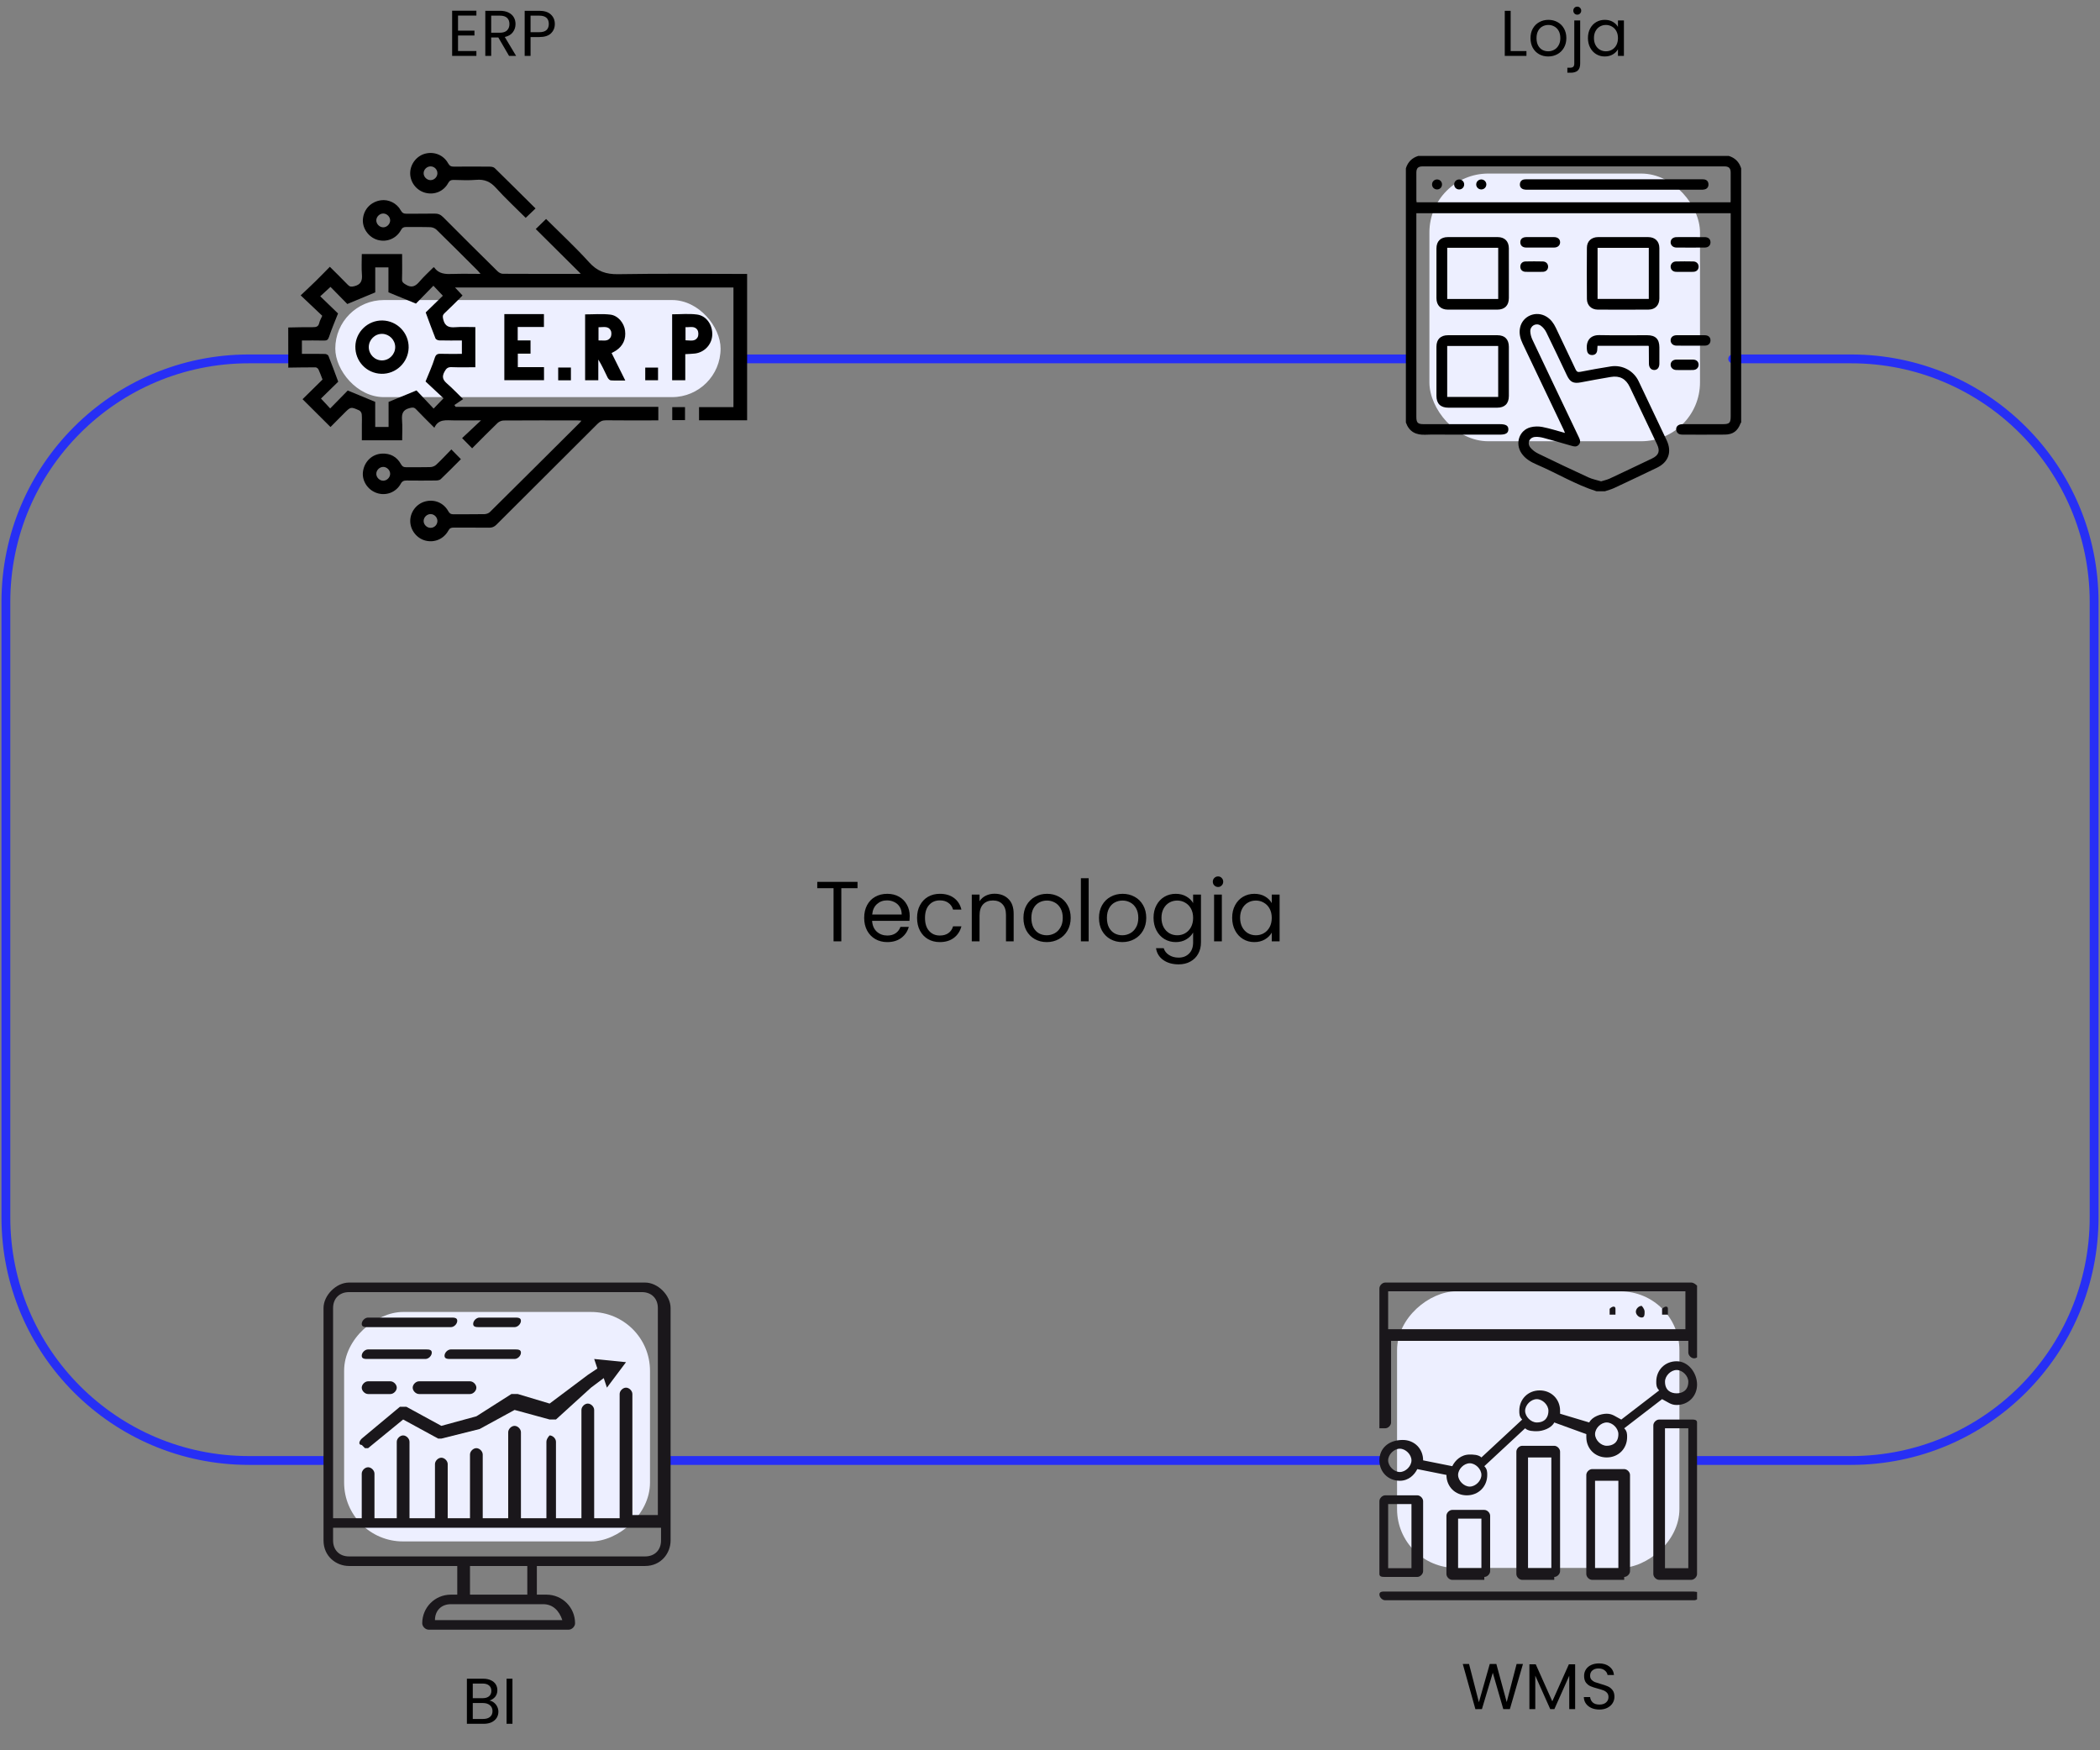 <svg width="714" height="595" viewBox="0 0 714 595" fill="none" xmlns="http://www.w3.org/2000/svg">
<rect x="0" y="0" width="714" height="595" fill="#808080" stroke="none"/>
<rect x="578" y="150" width="92" height="91" rx="20" transform="rotate(-180 578 150)" fill="#EDEFFF"/>
<path d="M111 496.482H84.624C38.994 496.482 2 459.488 2 413.858V204.624C2 158.994 38.994 122 84.624 122L99.5 122" stroke="#272FF5" stroke-width="3" stroke-miterlimit="10" stroke-linecap="round" stroke-linejoin="round"/>
<path d="M470 496.482H226.5" stroke="#272FF5" stroke-width="3" stroke-miterlimit="10" stroke-linecap="round" stroke-linejoin="round"/>
<path d="M479.516 122L251 122" stroke="#272FF5" stroke-width="3" stroke-miterlimit="10" stroke-linecap="round" stroke-linejoin="round"/>
<path d="M589.114 122H629.376C675.006 122 712 158.994 712 204.624V413.858C712 459.488 675.006 496.482 629.376 496.482H576" stroke="#272FF5" stroke-width="3" stroke-miterlimit="10" stroke-linecap="round" stroke-linejoin="round"/>
<path d="M591.997 143.621C591.932 143.704 591.84 143.778 591.804 143.873C590.815 146.504 589.233 147.712 586.46 147.739C581.675 147.786 576.886 147.754 572.1 147.754C571.091 147.754 570.242 147.466 569.963 146.373C569.642 145.12 570.509 144.203 572.035 144.197C576.598 144.182 581.164 144.191 585.727 144.191C588.04 144.191 588.435 143.79 588.435 141.457C588.435 118.933 588.435 96.412 588.435 73.888C588.435 73.446 588.435 73.003 588.435 72.481C552.81 72.481 517.253 72.481 481.56 72.481C481.56 72.894 481.56 73.288 481.56 73.683C481.56 96.356 481.56 119.025 481.56 141.697C481.56 143.707 482.035 144.191 484.05 144.191C492.473 144.194 500.895 144.194 509.32 144.194C509.543 144.194 509.766 144.194 509.988 144.194C512.022 144.194 512.877 144.734 512.844 145.996C512.812 147.24 511.951 147.757 509.914 147.757C504.348 147.757 498.781 147.757 493.218 147.757C490.362 147.757 487.5 147.656 484.647 147.783C481.411 147.926 479.116 146.771 478 143.624C478 114.827 478 86.03 478 57.233C478.659 55.072 480.072 53.665 482.227 53C517.407 53 552.587 53 587.767 53C589.925 53.662 591.326 55.081 591.997 57.23C591.997 86.027 591.997 114.824 591.997 143.621ZM588.393 68.782C588.408 68.482 588.432 68.23 588.432 67.98C588.435 64.863 588.44 61.749 588.429 58.632C588.423 57.165 587.808 56.566 586.306 56.566C552.106 56.562 517.903 56.562 483.7 56.566C482.147 56.566 481.565 57.159 481.562 58.727C481.557 61.805 481.56 64.884 481.565 67.963C481.565 68.242 481.619 68.521 481.646 68.782C517.265 68.782 552.795 68.782 588.393 68.782Z" fill="black"/>
<path d="M542.79 167C535.733 164.762 529.407 160.893 522.65 157.99C520.536 157.081 518.586 156.007 517.276 154.03C515.062 150.684 516.555 146.251 520.364 145.254C521.644 144.918 523.116 144.892 524.416 145.147C526.949 145.649 529.425 146.45 532.091 147.172C531.906 146.72 531.779 146.367 531.619 146.029C526.984 136.294 522.356 126.557 517.707 116.831C516.885 115.109 516.433 113.331 516.813 111.446C517.621 107.405 522.252 105.467 525.803 107.649C527.278 108.554 528.246 109.881 528.979 111.422C531.218 116.142 533.489 120.848 535.706 125.577C536.063 126.34 536.428 126.572 537.304 126.402C540.756 125.725 544.221 125.096 547.697 124.556C551.595 123.95 555.443 126.043 557.126 129.579C560.311 136.27 563.488 142.962 566.659 149.66C568.529 153.611 567.303 157.108 563.36 159.002C558.518 161.327 553.667 163.636 548.802 165.908C547.81 166.371 546.726 166.641 545.684 167C544.72 167 543.755 167 542.79 167ZM544.369 163.63C545.411 163.301 546.403 163.105 547.291 162.692C552.091 160.454 556.865 158.159 561.65 155.885C563.99 154.772 564.5 153.365 563.396 151.043C560.311 144.553 557.221 138.064 554.134 131.574C552.795 128.763 550.731 127.631 547.65 128.145C544.254 128.712 540.866 129.335 537.482 129.983C535.003 130.458 533.848 129.917 532.759 127.628C530.434 122.745 528.145 117.843 525.755 112.993C525.319 112.102 524.615 111.208 523.802 110.668C522.222 109.62 520.233 110.775 520.299 112.672C520.331 113.634 520.628 114.649 521.044 115.528C526.254 126.545 531.509 137.541 536.757 148.54C537.17 149.404 537.556 150.253 536.835 151.129C536.11 152.008 535.214 151.803 534.287 151.536C531.12 150.621 527.955 149.704 524.77 148.852C523.888 148.618 522.941 148.472 522.035 148.523C520.005 148.632 519.07 150.618 520.364 152.195C521.065 153.047 522.065 153.753 523.066 154.24C528.697 156.975 534.35 159.661 540.038 162.277C541.401 162.897 542.912 163.185 544.369 163.63Z" fill="black"/>
<path d="M551.94 80.6C554.76 80.6 557.577 80.592 560.398 80.603C562.725 80.612 564.174 82.022 564.183 84.326C564.2 90.038 564.198 95.753 564.183 101.465C564.177 103.718 562.79 105.226 560.543 105.244C554.757 105.295 548.968 105.289 543.182 105.25C541.083 105.235 539.572 103.769 539.551 101.67C539.498 95.845 539.498 90.02 539.548 84.196C539.569 81.972 541.104 80.609 543.369 80.6C546.228 80.595 549.084 80.6 551.94 80.6ZM560.59 84.243C554.706 84.243 548.944 84.243 543.176 84.243C543.176 90.086 543.176 95.848 543.176 101.622C549.03 101.622 554.793 101.622 560.59 101.622C560.59 95.795 560.59 90.053 560.59 84.243Z" fill="black"/>
<path d="M513.016 92.977C513.016 95.759 513.031 98.541 513.013 101.322C512.998 103.849 511.618 105.25 509.077 105.259C503.475 105.28 497.873 105.28 492.274 105.259C489.848 105.25 488.402 103.792 488.393 101.367C488.376 95.729 488.376 90.089 488.393 84.451C488.402 81.996 489.827 80.603 492.286 80.6C497.923 80.594 503.564 80.592 509.201 80.6C511.582 80.603 512.993 82.005 513.01 84.406C513.034 87.265 513.016 90.121 513.016 92.977ZM492.054 84.225C492.054 90.071 492.054 95.833 492.054 101.643C497.864 101.643 503.593 101.643 509.391 101.643C509.391 95.815 509.391 90.05 509.391 84.225C503.611 84.225 497.879 84.225 492.054 84.225Z" fill="black"/>
<path d="M513.016 126.37C513.016 129.113 513.028 131.859 513.013 134.602C513.001 137.2 511.633 138.583 509.032 138.592C503.507 138.607 497.98 138.607 492.455 138.592C489.777 138.586 488.396 137.214 488.391 134.563C488.379 129 488.376 123.437 488.391 117.873C488.396 115.341 489.78 113.963 492.324 113.957C497.923 113.942 503.525 113.942 509.124 113.957C511.651 113.963 513.001 115.353 513.013 117.912C513.028 120.732 513.016 123.549 513.016 126.37ZM509.386 134.94C509.386 129.083 509.386 123.353 509.386 117.606C503.555 117.606 497.799 117.606 492.048 117.606C492.048 123.428 492.048 129.157 492.048 134.94C497.846 134.94 503.579 134.94 509.386 134.94Z" fill="black"/>
<path d="M560.496 117.558C554.745 117.558 549.009 117.558 543.158 117.558C543.125 118.087 543.113 118.589 543.054 119.087C542.941 120.07 542.38 120.652 541.389 120.691C540.397 120.729 539.747 120.186 539.596 119.221C539.079 115.935 540.652 113.859 543.799 113.922C549.208 114.032 554.62 113.948 560.032 113.954C562.876 113.957 564.183 115.264 564.189 118.084C564.192 119.936 564.198 121.792 564.186 123.644C564.177 124.966 563.503 125.773 562.443 125.779C561.395 125.785 560.653 124.945 560.635 123.674C560.608 121.712 560.608 119.746 560.596 117.784C560.596 117.751 560.567 117.719 560.496 117.558Z" fill="black"/>
<path d="M574.852 80.603C576.447 80.603 578.041 80.588 579.635 80.609C580.823 80.624 581.535 81.271 581.565 82.302C581.594 83.385 580.87 84.142 579.659 84.154C576.435 84.184 573.208 84.181 569.981 84.154C568.802 84.145 567.992 83.341 568.015 82.325C568.039 81.301 568.835 80.618 570.067 80.606C571.664 80.591 573.258 80.6 574.852 80.603Z" fill="black"/>
<path d="M574.837 113.954C576.432 113.954 578.026 113.937 579.62 113.96C580.849 113.981 581.526 114.593 581.562 115.632C581.6 116.718 580.888 117.484 579.671 117.496C576.447 117.532 573.22 117.529 569.995 117.499C568.802 117.487 568 116.695 568.012 115.679C568.027 114.658 568.808 113.972 570.055 113.957C571.649 113.937 573.246 113.954 574.837 113.954Z" fill="black"/>
<path d="M523.754 80.6C525.31 80.6 526.868 80.589 528.424 80.603C529.647 80.615 530.434 81.316 530.437 82.349C530.44 83.379 529.65 84.142 528.454 84.151C525.265 84.175 522.08 84.175 518.891 84.154C517.651 84.145 516.92 83.456 516.905 82.382C516.891 81.263 517.633 80.612 518.969 80.603C520.566 80.591 522.16 80.6 523.754 80.6Z" fill="black"/>
<path d="M572.822 92.416C571.824 92.416 570.827 92.443 569.829 92.407C568.772 92.372 568.033 91.641 568.015 90.691C567.998 89.762 568.74 88.913 569.758 88.886C571.753 88.836 573.748 88.839 575.743 88.88C576.85 88.904 577.572 89.712 577.533 90.727C577.498 91.701 576.791 92.374 575.704 92.407C574.745 92.44 573.784 92.416 572.822 92.416Z" fill="black"/>
<path d="M572.807 125.788C571.845 125.788 570.883 125.817 569.924 125.782C568.814 125.74 568.036 124.989 568.015 124.015C567.995 122.991 568.79 122.249 569.99 122.237C571.875 122.216 573.757 122.213 575.642 122.24C576.797 122.258 577.524 122.959 577.53 123.974C577.536 124.986 576.815 125.728 575.684 125.779C574.731 125.82 573.769 125.788 572.807 125.788Z" fill="black"/>
<path d="M521.638 92.416C520.676 92.416 519.711 92.437 518.749 92.41C517.639 92.38 516.95 91.736 516.908 90.745C516.864 89.694 517.553 88.904 518.669 88.88C520.631 88.836 522.596 88.836 524.559 88.88C525.678 88.904 526.385 89.694 526.355 90.724C526.325 91.701 525.619 92.374 524.526 92.41C523.564 92.44 522.599 92.416 521.638 92.416Z" fill="black"/>
<path d="M548.843 60.941C558.598 60.941 568.354 60.941 578.109 60.944C578.554 60.944 579.006 60.924 579.442 60.992C580.324 61.131 580.817 61.69 580.876 62.574C580.935 63.456 580.526 64.094 579.683 64.358C579.27 64.489 578.807 64.498 578.364 64.498C558.667 64.504 538.972 64.504 519.274 64.498C518.835 64.498 518.369 64.483 517.959 64.347C517.128 64.07 516.692 63.426 516.769 62.553C516.846 61.69 517.354 61.117 518.241 60.992C518.678 60.929 519.129 60.944 519.574 60.944C529.333 60.941 539.088 60.941 548.843 60.941Z" fill="black"/>
<path d="M505.357 62.752C505.324 63.684 504.555 64.412 503.614 64.4C502.629 64.385 501.851 63.563 501.913 62.598C501.973 61.675 502.771 60.968 503.712 61.004C504.647 61.039 505.39 61.826 505.357 62.752Z" fill="black"/>
<path d="M496.151 64.403C495.195 64.418 494.45 63.714 494.417 62.767C494.381 61.776 495.144 60.995 496.136 61.004C497.08 61.013 497.819 61.755 497.819 62.696C497.822 63.643 497.092 64.388 496.151 64.403Z" fill="black"/>
<path d="M490.282 62.66C490.299 63.625 489.611 64.364 488.664 64.397C487.675 64.43 486.891 63.673 486.897 62.687C486.903 61.749 487.642 61.01 488.581 61.001C489.528 60.992 490.264 61.713 490.282 62.66Z" fill="black"/>
<path d="M291.558 299.787V301.933H286.048V320H283.409V301.933H277.87V299.787H291.558ZM309.307 311.445C309.307 311.948 309.278 312.479 309.22 313.04H296.518C296.614 314.606 297.146 315.834 298.113 316.723C299.099 317.593 300.288 318.028 301.68 318.028C302.82 318.028 303.768 317.767 304.522 317.245C305.295 316.704 305.836 315.988 306.146 315.099H308.988C308.562 316.626 307.712 317.873 306.436 318.84C305.16 319.787 303.574 320.261 301.68 320.261C300.172 320.261 298.818 319.923 297.62 319.246C296.44 318.569 295.512 317.612 294.836 316.375C294.159 315.118 293.821 313.668 293.821 312.025C293.821 310.382 294.149 308.941 294.807 307.704C295.464 306.467 296.382 305.519 297.562 304.862C298.76 304.185 300.133 303.847 301.68 303.847C303.188 303.847 304.522 304.176 305.682 304.833C306.842 305.49 307.731 306.399 308.35 307.559C308.988 308.7 309.307 309.995 309.307 311.445ZM306.581 310.894C306.581 309.889 306.358 309.028 305.914 308.313C305.469 307.578 304.86 307.027 304.087 306.66C303.333 306.273 302.492 306.08 301.564 306.08C300.23 306.08 299.089 306.505 298.142 307.356C297.214 308.207 296.682 309.386 296.547 310.894H306.581ZM311.804 312.025C311.804 310.382 312.133 308.951 312.79 307.733C313.447 306.496 314.356 305.539 315.516 304.862C316.695 304.185 318.039 303.847 319.547 303.847C321.5 303.847 323.104 304.321 324.361 305.268C325.637 306.215 326.478 307.53 326.884 309.212H324.042C323.771 308.245 323.24 307.482 322.447 306.921C321.674 306.36 320.707 306.08 319.547 306.08C318.039 306.08 316.821 306.602 315.893 307.646C314.965 308.671 314.501 310.13 314.501 312.025C314.501 313.939 314.965 315.418 315.893 316.462C316.821 317.506 318.039 318.028 319.547 318.028C320.707 318.028 321.674 317.757 322.447 317.216C323.22 316.675 323.752 315.901 324.042 314.896H326.884C326.459 316.52 325.608 317.825 324.332 318.811C323.056 319.778 321.461 320.261 319.547 320.261C318.039 320.261 316.695 319.923 315.516 319.246C314.356 318.569 313.447 317.612 312.79 316.375C312.133 315.138 311.804 313.688 311.804 312.025ZM338.148 303.818C340.082 303.818 341.648 304.408 342.846 305.587C344.045 306.747 344.644 308.429 344.644 310.633V320H342.034V311.01C342.034 309.425 341.638 308.216 340.845 307.385C340.053 306.534 338.97 306.109 337.597 306.109C336.205 306.109 335.094 306.544 334.262 307.414C333.45 308.284 333.044 309.55 333.044 311.213V320H330.405V304.108H333.044V306.37C333.566 305.558 334.272 304.93 335.161 304.485C336.07 304.04 337.066 303.818 338.148 303.818ZM355.886 320.261C354.397 320.261 353.044 319.923 351.826 319.246C350.627 318.569 349.68 317.612 348.984 316.375C348.307 315.118 347.969 313.668 347.969 312.025C347.969 310.401 348.317 308.97 349.013 307.733C349.728 306.476 350.695 305.519 351.913 304.862C353.131 304.185 354.494 303.847 356.002 303.847C357.51 303.847 358.873 304.185 360.091 304.862C361.309 305.519 362.266 306.467 362.962 307.704C363.677 308.941 364.035 310.382 364.035 312.025C364.035 313.668 363.668 315.118 362.933 316.375C362.218 317.612 361.241 318.569 360.004 319.246C358.767 319.923 357.394 320.261 355.886 320.261ZM355.886 317.941C356.833 317.941 357.723 317.719 358.554 317.274C359.385 316.829 360.052 316.162 360.555 315.273C361.077 314.384 361.338 313.301 361.338 312.025C361.338 310.749 361.087 309.666 360.584 308.777C360.081 307.888 359.424 307.23 358.612 306.805C357.8 306.36 356.92 306.138 355.973 306.138C355.006 306.138 354.117 306.36 353.305 306.805C352.512 307.23 351.874 307.888 351.391 308.777C350.908 309.666 350.666 310.749 350.666 312.025C350.666 313.32 350.898 314.413 351.362 315.302C351.845 316.191 352.483 316.858 353.276 317.303C354.069 317.728 354.939 317.941 355.886 317.941ZM370.144 298.54V320H367.505V298.54H370.144ZM381.573 320.261C380.084 320.261 378.731 319.923 377.513 319.246C376.314 318.569 375.367 317.612 374.671 316.375C373.994 315.118 373.656 313.668 373.656 312.025C373.656 310.401 374.004 308.97 374.7 307.733C375.415 306.476 376.382 305.519 377.6 304.862C378.818 304.185 380.181 303.847 381.689 303.847C383.197 303.847 384.56 304.185 385.778 304.862C386.996 305.519 387.953 306.467 388.649 307.704C389.364 308.941 389.722 310.382 389.722 312.025C389.722 313.668 389.354 315.118 388.62 316.375C387.904 317.612 386.928 318.569 385.691 319.246C384.453 319.923 383.081 320.261 381.573 320.261ZM381.573 317.941C382.52 317.941 383.409 317.719 384.241 317.274C385.072 316.829 385.739 316.162 386.242 315.273C386.764 314.384 387.025 313.301 387.025 312.025C387.025 310.749 386.773 309.666 386.271 308.777C385.768 307.888 385.111 307.23 384.299 306.805C383.487 306.36 382.607 306.138 381.66 306.138C380.693 306.138 379.804 306.36 378.992 306.805C378.199 307.23 377.561 307.888 377.078 308.777C376.594 309.666 376.353 310.749 376.353 312.025C376.353 313.32 376.585 314.413 377.049 315.302C377.532 316.191 378.17 316.858 378.963 317.303C379.755 317.728 380.625 317.941 381.573 317.941ZM399.745 303.847C401.118 303.847 402.317 304.147 403.341 304.746C404.385 305.345 405.159 306.099 405.661 307.008V304.108H408.329V320.348C408.329 321.798 408.02 323.084 407.401 324.205C406.783 325.346 405.893 326.235 404.733 326.873C403.593 327.511 402.259 327.83 400.731 327.83C398.643 327.83 396.903 327.337 395.511 326.351C394.119 325.365 393.298 324.021 393.046 322.32H395.656C395.946 323.287 396.546 324.06 397.454 324.64C398.363 325.239 399.455 325.539 400.731 325.539C402.181 325.539 403.361 325.085 404.269 324.176C405.197 323.267 405.661 321.991 405.661 320.348V317.013C405.139 317.941 404.366 318.714 403.341 319.333C402.317 319.952 401.118 320.261 399.745 320.261C398.334 320.261 397.048 319.913 395.888 319.217C394.748 318.521 393.849 317.545 393.191 316.288C392.534 315.031 392.205 313.601 392.205 311.996C392.205 310.372 392.534 308.951 393.191 307.733C393.849 306.496 394.748 305.539 395.888 304.862C397.048 304.185 398.334 303.847 399.745 303.847ZM405.661 312.025C405.661 310.826 405.42 309.782 404.936 308.893C404.453 308.004 403.796 307.327 402.964 306.863C402.152 306.38 401.253 306.138 400.267 306.138C399.281 306.138 398.382 306.37 397.57 306.834C396.758 307.298 396.111 307.975 395.627 308.864C395.144 309.753 394.902 310.797 394.902 311.996C394.902 313.214 395.144 314.277 395.627 315.186C396.111 316.075 396.758 316.762 397.57 317.245C398.382 317.709 399.281 317.941 400.267 317.941C401.253 317.941 402.152 317.709 402.964 317.245C403.796 316.762 404.453 316.075 404.936 315.186C405.42 314.277 405.661 313.224 405.661 312.025ZM414.152 301.527C413.649 301.527 413.224 301.353 412.876 301.005C412.528 300.657 412.354 300.232 412.354 299.729C412.354 299.226 412.528 298.801 412.876 298.453C413.224 298.105 413.649 297.931 414.152 297.931C414.635 297.931 415.041 298.105 415.37 298.453C415.718 298.801 415.892 299.226 415.892 299.729C415.892 300.232 415.718 300.657 415.37 301.005C415.041 301.353 414.635 301.527 414.152 301.527ZM415.428 304.108V320H412.789V304.108H415.428ZM418.94 311.996C418.94 310.372 419.268 308.951 419.926 307.733C420.583 306.496 421.482 305.539 422.623 304.862C423.783 304.185 425.068 303.847 426.48 303.847C427.872 303.847 429.08 304.147 430.105 304.746C431.129 305.345 431.893 306.099 432.396 307.008V304.108H435.064V320H432.396V317.042C431.874 317.97 431.091 318.743 430.047 319.362C429.022 319.961 427.823 320.261 426.451 320.261C425.039 320.261 423.763 319.913 422.623 319.217C421.482 318.521 420.583 317.545 419.926 316.288C419.268 315.031 418.94 313.601 418.94 311.996ZM432.396 312.025C432.396 310.826 432.154 309.782 431.671 308.893C431.187 308.004 430.53 307.327 429.699 306.863C428.887 306.38 427.988 306.138 427.002 306.138C426.016 306.138 425.117 306.37 424.305 306.834C423.493 307.298 422.845 307.975 422.362 308.864C421.878 309.753 421.637 310.797 421.637 311.996C421.637 313.214 421.878 314.277 422.362 315.186C422.845 316.075 423.493 316.762 424.305 317.245C425.117 317.709 426.016 317.941 427.002 317.941C427.988 317.941 428.887 317.709 429.699 317.245C430.53 316.762 431.187 316.075 431.671 315.186C432.154 314.277 432.396 313.224 432.396 312.025Z" fill="black"/>
<rect x="245" y="135" width="131" height="33" rx="16.5" transform="rotate(-180 245 135)" fill="#EDEFFF"/>
<rect x="571" y="439" width="94" height="96" rx="20" transform="rotate(90 571 439)" fill="#EDEFFF"/>
<g clip-path="url(#clip0_110_82)">
<path d="M575.018 436H470.982C469.991 436 469 436.991 469 437.982V454.826V485.541C469 485.541 469.991 485.541 470.982 485.541C471.972 485.541 472.963 484.55 472.963 483.56V455.817H574.028V459.78C574.028 460.771 575.018 461.761 576.009 461.761C577 461.761 577.991 460.771 577.991 459.78V453.835V437.982C577 436.991 576.009 436 575.018 436ZM471.972 438.972H573.037V451.853H471.972V438.972Z" fill="#1A171B"/>
<path d="M565.107 444.919V445.91V446.901H566.098H567.089V445.91V444.919C567.089 443.929 566.098 443.929 565.107 444.919Z" fill="#1A171B"/>
<path d="M558.175 443.922C557.184 443.922 556.193 444.913 556.193 445.904C556.193 446.895 557.184 447.886 558.175 447.886C559.166 447.886 559.166 446.895 559.166 445.904C559.166 444.913 558.175 443.922 558.175 443.922Z" fill="#1A171B"/>
<path d="M547.279 444.919V445.91V446.901H548.27H549.261V445.91V444.919C549.261 443.929 548.27 443.929 547.279 444.919Z" fill="#1A171B"/>
<path d="M504.668 536.076C505.659 536.076 506.649 535.085 506.649 534.095V515.269C506.649 514.278 505.659 513.287 504.668 513.287H493.769C492.778 513.287 491.787 514.278 491.787 515.269V535.085C491.787 536.076 492.778 537.067 493.769 537.067H504.668V536.076ZM495.75 516.26H503.677V533.104H495.75V516.26Z" fill="#1A171B"/>
<path d="M575.013 482.566H564.113C563.123 482.566 562.132 483.557 562.132 484.548V535.08C562.132 536.07 563.123 537.061 564.113 537.061H575.013C576.003 537.061 576.994 536.07 576.994 535.08V483.557C576.994 482.566 576.003 482.566 575.013 482.566ZM574.022 533.098H566.095V485.538H574.022V533.098Z" fill="#1A171B"/>
<path d="M552.225 536.075C553.216 536.075 554.207 535.084 554.207 534.093V501.396C554.207 500.405 553.216 499.414 552.225 499.414H541.326C540.336 499.414 539.345 500.405 539.345 501.396V535.084C539.345 536.075 540.336 537.066 541.326 537.066H552.225V536.075ZM542.317 503.378H550.244V533.102H542.317V503.378Z" fill="#1A171B"/>
<path d="M528.447 536.079C529.437 536.079 530.428 535.088 530.428 534.097V493.474C530.428 492.483 529.437 491.492 528.447 491.492H517.548C516.557 491.492 515.566 492.483 515.566 493.474V535.088C515.566 536.079 516.557 537.07 517.548 537.07H528.447V536.079ZM519.529 495.455H527.456V533.107H519.529V495.455Z" fill="#1A171B"/>
<path d="M470.982 536.071H481.881C482.872 536.071 483.862 535.081 483.862 534.09V510.31C483.862 509.319 482.872 508.328 481.881 508.328H470.982C469.991 508.328 469 509.319 469 510.31V535.081C469 536.071 469.991 536.071 470.982 536.071ZM471.972 511.301H479.899V533.099H471.972V511.301Z" fill="#1A171B"/>
<path d="M575.018 541.033H470.982C469.991 541.033 469 541.033 469 542.024C469 543.015 469.991 544.006 470.982 544.006H576.009C577 544.006 577.991 543.015 577.991 542.024C577.991 541.033 576.009 541.033 575.018 541.033Z" fill="#1A171B"/>
<path d="M570.064 462.754C566.101 462.754 563.128 465.727 563.128 469.69C563.128 470.681 563.128 471.672 564.119 472.662L551.239 482.571C549.257 481.58 548.266 480.589 546.284 480.589C544.303 480.589 541.33 481.58 540.339 483.561L530.431 480.589C530.431 480.589 530.431 480.589 530.431 479.598C530.431 475.635 527.459 472.662 523.495 472.662C519.532 472.662 516.56 475.635 516.56 479.598C516.56 480.589 516.56 481.58 517.55 482.571L503.679 495.451C502.688 494.461 500.706 494.461 499.716 494.461C496.743 494.461 494.761 496.442 493.771 498.424L483.862 496.442C483.862 492.479 480.89 489.506 476.927 489.506C471.972 489.506 469 492.479 469 496.442C469 500.406 471.972 503.378 475.936 503.378C478.908 503.378 480.89 501.396 481.881 499.415L491.789 501.396C491.789 505.36 494.761 508.332 498.725 508.332C502.688 508.332 505.661 505.36 505.661 501.396C505.661 500.406 505.661 499.415 504.67 498.424L518.541 485.543C519.532 486.534 521.514 486.534 522.505 486.534C524.486 486.534 527.459 485.543 528.45 483.561L539.349 487.525C539.349 487.525 539.349 487.525 539.349 488.516C539.349 492.479 542.321 495.451 546.284 495.451C550.248 495.451 553.22 492.479 553.22 488.516C553.22 487.525 553.22 486.534 552.229 485.543L565.11 475.635C567.092 476.626 568.083 477.617 570.064 477.617C574.028 477.617 577 474.644 577 470.681C577 466.717 574.028 462.754 570.064 462.754ZM475.936 500.406C473.954 500.406 471.972 498.424 471.972 496.442C471.972 494.461 473.954 492.479 475.936 492.479C477.917 492.479 479.899 494.461 479.899 496.442C479.899 498.424 477.917 500.406 475.936 500.406ZM499.716 505.36C497.734 505.36 495.752 503.378 495.752 501.396C495.752 499.415 497.734 497.433 499.716 497.433C501.697 497.433 503.679 499.415 503.679 501.396C503.679 503.378 501.697 505.36 499.716 505.36ZM522.505 483.561C520.523 483.561 518.541 481.58 518.541 479.598C518.541 477.617 520.523 475.635 522.505 475.635C524.486 475.635 526.468 477.617 526.468 479.598C526.468 481.58 525.477 483.561 522.505 483.561ZM546.284 491.488C544.303 491.488 542.321 489.506 542.321 487.525C542.321 485.543 544.303 483.561 546.284 483.561C548.266 483.561 550.248 485.543 550.248 487.525C550.248 490.497 548.266 491.488 546.284 491.488ZM570.064 473.653C568.083 473.653 566.101 472.662 566.101 469.69C566.101 467.708 568.083 465.727 570.064 465.727C572.046 465.727 574.028 467.708 574.028 469.69C574.028 472.662 572.046 473.653 570.064 473.653Z" fill="#1A171B"/>
</g>
<rect x="221" y="446" width="78" height="104" rx="20" transform="rotate(90 221 446)" fill="#EDEFFF"/>
<path d="M219.339 436H118.661C114.33 436 110 440.33 110 444.661V517.193V523.688C110 529.101 114.33 532.349 118.661 532.349H155.468V542.092H153.303C147.89 542.092 143.56 546.422 143.56 551.835C143.56 552.917 144.642 554 145.725 554H193.358C194.44 554 195.523 552.917 195.523 551.835C195.523 546.422 191.193 542.092 185.78 542.092H182.532V532.349H219.339C224.752 532.349 228 528.018 228 523.688V517.193V444.661C228 440.33 223.67 436 219.339 436ZM113.248 444.661C113.248 441.413 115.413 439.248 118.661 439.248H218.257C221.505 439.248 223.67 441.413 223.67 444.661V515.028H215.009V473.89C215.009 472.807 213.927 471.725 212.844 471.725C211.761 471.725 210.679 472.807 210.679 473.89V516.11H202.018V479.303C202.018 478.22 200.936 477.138 199.853 477.138C198.771 477.138 197.688 478.22 197.688 479.303V516.11H189.028V490.128C189.028 489.046 187.945 487.963 186.862 487.963C186.862 487.963 185.78 489.046 185.78 490.128V516.11H177.119V486.881C177.119 485.798 176.037 484.716 174.954 484.716C173.872 484.716 172.789 485.798 172.789 486.881V516.11H164.128V494.459C164.128 493.376 163.046 492.294 161.963 492.294C160.881 492.294 159.798 493.376 159.798 494.459V516.11H152.22V497.706C152.22 496.624 151.138 495.541 150.055 495.541C148.972 495.541 147.89 496.624 147.89 497.706V516.11H139.229V490.128C139.229 489.046 138.147 487.963 137.064 487.963C135.982 487.963 134.899 489.046 134.899 490.128V516.11H127.321V500.954C127.321 499.872 126.239 498.789 125.156 498.789C124.073 498.789 122.991 499.872 122.991 500.954V516.11H113.248V444.661ZM191.193 550.752H147.89C147.89 547.505 150.055 545.339 153.303 545.339H157.633H180.367H184.697C187.945 545.339 190.11 547.505 191.193 550.752ZM178.202 542.092H159.798V532.349H179.284V542.092H178.202ZM224.752 523.688C224.752 526.936 222.587 529.101 219.339 529.101H180.367H157.633H118.661C115.413 529.101 113.248 526.936 113.248 523.688V519.358H223.67H224.752V523.688Z" fill="#1A171B"/>
<path d="M173.877 473.889L161.968 481.467L150.06 484.715L138.152 478.219C137.069 478.219 137.069 478.219 135.987 478.219L122.996 489.045C121.913 490.127 121.913 491.21 122.996 491.21L124.079 492.293H125.161L137.069 482.55L148.978 489.045H150.06L163.051 485.797L174.959 479.302L186.868 482.55C187.95 482.55 187.95 482.55 189.033 482.55L200.941 471.724L205.271 468.476L206.354 471.724L212.849 463.063L202.024 461.981L203.106 465.228L199.858 467.394L186.868 477.137L176.042 473.889C174.959 473.889 174.959 473.889 173.877 473.889Z" fill="#1A171B"/>
<path d="M163.043 451.154H174.951C176.034 451.154 177.116 450.072 177.116 448.989C177.116 447.907 176.034 447.907 174.951 447.907H163.043C161.96 447.907 160.878 448.989 160.878 450.072C160.878 451.154 161.96 451.154 163.043 451.154Z" fill="#1A171B"/>
<path d="M125.155 451.154H153.302C154.385 451.154 155.467 450.072 155.467 448.989C155.467 447.907 154.385 447.907 153.302 447.907H125.155C124.073 447.907 122.99 448.989 122.99 450.072C122.99 451.154 124.073 451.154 125.155 451.154Z" fill="#1A171B"/>
<path d="M174.955 461.977C176.037 461.977 177.12 460.895 177.12 459.812C177.12 458.73 176.037 458.73 174.955 458.73H153.303C152.221 458.73 151.138 459.812 151.138 460.895C151.138 461.977 152.221 461.977 153.303 461.977H174.955Z" fill="#1A171B"/>
<path d="M125.155 461.977H144.642C145.724 461.977 146.807 460.895 146.807 459.812C146.807 458.73 145.724 458.73 144.642 458.73H125.155C124.073 458.73 122.99 459.812 122.99 460.895C122.99 461.977 124.073 461.977 125.155 461.977Z" fill="#1A171B"/>
<path d="M140.315 471.731C140.315 472.813 141.398 473.896 142.48 473.896H159.801C160.884 473.896 161.966 472.813 161.966 471.731C161.966 470.648 160.884 469.566 159.801 469.566H142.48C141.398 469.566 140.315 470.648 140.315 471.731Z" fill="#1A171B"/>
<path d="M125.155 473.896H132.733C133.816 473.896 134.899 472.813 134.899 471.731C134.899 470.648 133.816 469.566 132.733 469.566H125.155C124.073 469.566 122.99 470.648 122.99 471.731C122.99 472.813 124.073 473.896 125.155 473.896Z" fill="#1A171B"/>
<path d="M155.727 5.294V10.42H161.315V12.07H155.727V17.35H161.975V19H153.725V3.644H161.975V5.294H155.727ZM173.078 19L169.426 12.73H167.006V19H165.004V3.666H169.954C171.113 3.666 172.088 3.864 172.88 4.26C173.687 4.656 174.288 5.191 174.684 5.866C175.08 6.541 175.278 7.311 175.278 8.176C175.278 9.232 174.97 10.163 174.354 10.97C173.753 11.777 172.843 12.312 171.626 12.576L175.476 19H173.078ZM167.006 11.124H169.954C171.039 11.124 171.853 10.86 172.396 10.332C172.939 9.789 173.21 9.071 173.21 8.176C173.21 7.267 172.939 6.563 172.396 6.064C171.868 5.565 171.054 5.316 169.954 5.316H167.006V11.124ZM188.641 8.154C188.641 9.43 188.201 10.493 187.321 11.344C186.455 12.18 185.128 12.598 183.339 12.598H180.391V19H178.389V3.666H183.339C185.069 3.666 186.382 4.084 187.277 4.92C188.186 5.756 188.641 6.834 188.641 8.154ZM183.339 10.948C184.453 10.948 185.275 10.706 185.803 10.222C186.331 9.738 186.595 9.049 186.595 8.154C186.595 6.262 185.509 5.316 183.339 5.316H180.391V10.948H183.339Z" fill="black"/>
<path d="M166.419 578.102C166.976 578.19 167.482 578.417 167.937 578.784C168.406 579.151 168.773 579.605 169.037 580.148C169.316 580.691 169.455 581.27 169.455 581.886C169.455 582.663 169.257 583.367 168.861 583.998C168.465 584.614 167.886 585.105 167.123 585.472C166.375 585.824 165.488 586 164.461 586H158.741V570.666H164.241C165.282 570.666 166.17 570.842 166.903 571.194C167.636 571.531 168.186 571.993 168.553 572.58C168.92 573.167 169.103 573.827 169.103 574.56C169.103 575.469 168.854 576.225 168.355 576.826C167.871 577.413 167.226 577.838 166.419 578.102ZM160.743 577.288H164.109C165.048 577.288 165.774 577.068 166.287 576.628C166.8 576.188 167.057 575.579 167.057 574.802C167.057 574.025 166.8 573.416 166.287 572.976C165.774 572.536 165.033 572.316 164.065 572.316H160.743V577.288ZM164.285 584.35C165.282 584.35 166.06 584.115 166.617 583.646C167.174 583.177 167.453 582.524 167.453 581.688C167.453 580.837 167.16 580.17 166.573 579.686C165.986 579.187 165.202 578.938 164.219 578.938H160.743V584.35H164.285ZM174.235 570.666V586H172.233V570.666H174.235Z" fill="black"/>
<path d="M513.625 17.372H518.993V19H511.623V3.666H513.625V17.372ZM526.377 19.198C525.248 19.198 524.221 18.941 523.297 18.428C522.388 17.915 521.669 17.189 521.141 16.25C520.628 15.297 520.371 14.197 520.371 12.95C520.371 11.718 520.635 10.633 521.163 9.694C521.706 8.741 522.439 8.015 523.363 7.516C524.287 7.003 525.321 6.746 526.465 6.746C527.609 6.746 528.643 7.003 529.567 7.516C530.491 8.015 531.217 8.733 531.745 9.672C532.288 10.611 532.559 11.703 532.559 12.95C532.559 14.197 532.28 15.297 531.723 16.25C531.18 17.189 530.44 17.915 529.501 18.428C528.562 18.941 527.521 19.198 526.377 19.198ZM526.377 17.438C527.096 17.438 527.77 17.269 528.401 16.932C529.032 16.595 529.538 16.089 529.919 15.414C530.315 14.739 530.513 13.918 530.513 12.95C530.513 11.982 530.322 11.161 529.941 10.486C529.56 9.811 529.061 9.313 528.445 8.99C527.829 8.653 527.162 8.484 526.443 8.484C525.71 8.484 525.035 8.653 524.419 8.99C523.818 9.313 523.334 9.811 522.967 10.486C522.6 11.161 522.417 11.982 522.417 12.95C522.417 13.933 522.593 14.761 522.945 15.436C523.312 16.111 523.796 16.617 524.397 16.954C524.998 17.277 525.658 17.438 526.377 17.438ZM536.269 4.986C535.888 4.986 535.565 4.854 535.301 4.59C535.052 4.326 534.927 4.003 534.927 3.622C534.927 3.241 535.052 2.918 535.301 2.654C535.565 2.39 535.888 2.258 536.269 2.258C536.651 2.258 536.966 2.39 537.215 2.654C537.479 2.918 537.611 3.241 537.611 3.622C537.611 4.003 537.479 4.326 537.215 4.59C536.966 4.854 536.651 4.986 536.269 4.986ZM537.259 21.618C537.259 22.689 536.988 23.473 536.445 23.972C535.903 24.471 535.111 24.72 534.069 24.72H532.903V23.026H533.739C534.297 23.026 534.685 22.916 534.905 22.696C535.14 22.476 535.257 22.102 535.257 21.574V6.944H537.259V21.618ZM539.9 12.928C539.9 11.696 540.15 10.618 540.648 9.694C541.147 8.755 541.829 8.029 542.694 7.516C543.574 7.003 544.55 6.746 545.62 6.746C546.676 6.746 547.593 6.973 548.37 7.428C549.148 7.883 549.727 8.455 550.108 9.144V6.944H552.132V19H550.108V16.756C549.712 17.46 549.118 18.047 548.326 18.516C547.549 18.971 546.64 19.198 545.598 19.198C544.528 19.198 543.56 18.934 542.694 18.406C541.829 17.878 541.147 17.137 540.648 16.184C540.15 15.231 539.9 14.145 539.9 12.928ZM550.108 12.95C550.108 12.041 549.925 11.249 549.558 10.574C549.192 9.899 548.693 9.386 548.062 9.034C547.446 8.667 546.764 8.484 546.016 8.484C545.268 8.484 544.586 8.66 543.97 9.012C543.354 9.364 542.863 9.877 542.496 10.552C542.13 11.227 541.946 12.019 541.946 12.928C541.946 13.852 542.13 14.659 542.496 15.348C542.863 16.023 543.354 16.543 543.97 16.91C544.586 17.262 545.268 17.438 546.016 17.438C546.764 17.438 547.446 17.262 548.062 16.91C548.693 16.543 549.192 16.023 549.558 15.348C549.925 14.659 550.108 13.859 550.108 12.95Z" fill="black"/>
<path d="M517.804 565.666L513.36 581H511.116L507.552 568.658L503.856 581L501.634 581.022L497.344 565.666H499.478L502.822 578.668L506.518 565.666H508.762L512.282 578.624L515.648 565.666H517.804ZM535.549 565.776V581H533.547V569.648L528.487 581H527.079L521.997 569.626V581H519.995V565.776H522.151L527.783 578.36L533.415 565.776H535.549ZM543.806 581.154C542.794 581.154 541.885 580.978 541.078 580.626C540.286 580.259 539.663 579.761 539.208 579.13C538.753 578.485 538.519 577.744 538.504 576.908H540.638C540.711 577.627 541.005 578.235 541.518 578.734C542.046 579.218 542.809 579.46 543.806 579.46C544.759 579.46 545.507 579.225 546.05 578.756C546.607 578.272 546.886 577.656 546.886 576.908C546.886 576.321 546.725 575.845 546.402 575.478C546.079 575.111 545.676 574.833 545.192 574.642C544.708 574.451 544.055 574.246 543.234 574.026C542.222 573.762 541.408 573.498 540.792 573.234C540.191 572.97 539.67 572.559 539.23 572.002C538.805 571.43 538.592 570.667 538.592 569.714C538.592 568.878 538.805 568.137 539.23 567.492C539.655 566.847 540.249 566.348 541.012 565.996C541.789 565.644 542.677 565.468 543.674 565.468C545.111 565.468 546.285 565.827 547.194 566.546C548.118 567.265 548.639 568.218 548.756 569.406H546.556C546.483 568.819 546.175 568.306 545.632 567.866C545.089 567.411 544.371 567.184 543.476 567.184C542.64 567.184 541.958 567.404 541.43 567.844C540.902 568.269 540.638 568.871 540.638 569.648C540.638 570.205 540.792 570.66 541.1 571.012C541.423 571.364 541.811 571.635 542.266 571.826C542.735 572.002 543.388 572.207 544.224 572.442C545.236 572.721 546.05 572.999 546.666 573.278C547.282 573.542 547.81 573.96 548.25 574.532C548.69 575.089 548.91 575.852 548.91 576.82C548.91 577.568 548.712 578.272 548.316 578.932C547.92 579.592 547.333 580.127 546.556 580.538C545.779 580.949 544.862 581.154 543.806 581.154Z" fill="black"/>
<path d="M98 111.327C100.787 111.283 103.574 111.182 106.357 111.222C107.527 111.238 108.27 111.028 108.55 109.766C108.725 108.994 109.164 108.282 109.566 107.348C107.23 105.14 104.849 102.887 102.229 100.408C104.082 98.653 105.743 97.116 107.36 95.531C108.948 93.974 110.492 92.372 112.15 90.694C114.254 92.793 116.285 94.762 118.243 96.801C118.922 97.508 119.438 97.545 120.433 97.302C122.757 96.74 123.22 95.406 123.049 93.274C122.867 91.022 123.009 88.741 123.009 86.363C127.599 86.363 132.084 86.363 136.716 86.363C136.716 89.25 136.777 92.069 136.687 94.888C136.655 95.951 137.158 96.243 137.971 96.744C140.002 97.998 141.29 97.31 142.663 95.689C144.13 93.958 145.836 92.429 147.392 90.86C147.579 90.916 147.648 90.916 147.672 90.949C149.248 93.213 151.56 93.213 153.993 93.129C157.016 93.019 160.042 93.104 163.378 93.104C162.898 92.546 162.643 92.207 162.346 91.907C157.719 87.293 153.104 82.666 148.428 78.105C147.92 77.607 147.051 77.251 146.336 77.227C143.597 77.126 140.855 77.211 138.113 77.171C137.264 77.158 136.785 77.389 136.342 78.198C134.721 81.158 131.434 82.456 128.302 81.526C125.272 80.624 123.122 77.538 123.391 74.477C123.683 71.112 126.104 68.577 129.488 68.087C132.109 67.707 134.912 69.046 136.261 71.517C136.76 72.431 137.313 72.669 138.276 72.657C141.424 72.609 144.572 72.69 147.717 72.613C148.927 72.585 149.789 72.932 150.65 73.798C156.788 79.977 162.972 86.116 169.179 92.227C169.626 92.668 170.365 93.068 170.971 93.072C179.599 93.125 188.228 93.108 196.861 93.104C197.056 93.104 197.247 93.072 197.458 93.056C192.327 87.96 187.229 82.893 182.159 77.858C183.516 76.536 184.556 75.52 185.669 74.437C190.548 79.302 195.654 84.021 200.29 89.157C203.081 92.251 206.03 93.278 210.162 93.206C224.778 92.955 239.399 93.121 254.02 93.129C254.02 109.709 254.02 126.29 254.02 142.871C248.601 142.871 243.182 142.871 237.673 142.871C237.673 141.375 237.673 139.984 237.673 138.398C241.553 138.398 245.424 138.398 249.373 138.398C249.373 124.741 249.373 111.275 249.373 97.731C217.856 97.731 186.408 97.731 154.704 97.731C155.618 98.701 156.39 99.522 157.268 100.457C155.196 102.503 153.226 104.529 151.158 106.454C150.39 107.17 150.492 107.716 150.723 108.658C151.292 110.955 152.673 111.404 154.798 111.234C157.016 111.056 159.258 111.194 161.619 111.194C161.619 115.739 161.619 120.2 161.619 124.843C158.925 124.843 156.244 124.915 153.567 124.81C152.267 124.762 151.743 125.211 151.113 126.375C150.122 128.203 150.654 129.234 152.039 130.436C153.835 131.993 155.468 133.736 157.459 135.681C156.407 136.393 155.448 137.036 154.493 137.683C154.635 137.893 154.773 138.103 154.916 138.314C177.861 138.314 200.802 138.314 223.828 138.314C223.828 139.915 223.828 141.306 223.828 142.904C223.263 142.904 222.723 142.904 222.187 142.904C216.804 142.904 211.421 142.944 206.042 142.875C204.807 142.859 203.982 143.268 203.137 144.113C191.71 155.537 180.241 166.922 168.809 178.346C168.066 179.09 167.327 179.402 166.283 179.386C162.273 179.333 158.259 179.382 154.249 179.353C153.417 179.349 152.913 179.527 152.462 180.348C150.861 183.268 147.684 184.578 144.577 183.753C141.643 182.973 139.494 180.178 139.482 177.133C139.47 174.068 141.57 171.297 144.52 170.48C147.652 169.615 150.821 170.889 152.429 173.797C152.868 174.585 153.331 174.84 154.188 174.832C157.69 174.791 161.196 174.852 164.698 174.783C165.332 174.771 166.12 174.5 166.559 174.072C176.752 163.99 186.904 153.867 197.064 143.749C197.239 143.575 197.385 143.373 197.682 143.013C197.088 142.968 196.666 142.912 196.239 142.912C187.911 142.908 179.587 142.887 171.259 142.944C170.552 142.948 169.679 143.308 169.171 143.797C166.254 146.6 163.427 149.496 160.526 152.399C159.421 151.275 158.413 150.252 157.113 148.933C159.132 147.041 161.176 145.128 163.544 142.904C160.152 142.904 157.231 142.896 154.31 142.908C151.82 142.92 149.11 142.285 147.684 145.411C145.462 143.183 143.427 141.213 141.481 139.151C140.77 138.394 140.234 138.487 139.275 138.722C136.955 139.292 136.529 140.671 136.695 142.782C136.874 145.035 136.736 147.308 136.736 149.669C132.157 149.669 127.717 149.669 123.029 149.669C123.029 147.963 123.029 146.268 123.029 144.574C123.029 143.312 123.106 142.038 122.988 140.789C122.944 140.328 122.538 139.693 122.127 139.511C119.255 138.229 119.239 138.257 117.008 140.489C115.436 142.062 113.876 143.648 112.373 145.16C109.119 141.921 105.967 138.783 102.871 135.705C105.085 133.525 107.413 131.236 109.663 129.02C109.103 127.597 108.749 126.553 108.27 125.575C108.112 125.251 107.628 124.883 107.291 124.879C104.199 124.867 101.112 124.932 98.02 124.972C98 120.426 98 115.877 98 111.327ZM127.575 145.136C129.188 145.136 130.585 145.136 132.117 145.136C132.117 142.139 132.117 139.228 132.117 136.631C135.318 135.313 138.292 134.087 141.611 132.721C143.358 134.573 145.365 136.7 147.432 138.9C148.611 137.675 149.61 136.635 150.8 135.394C148.688 133.42 146.555 131.422 144.69 129.679C145.832 126.828 146.986 124.361 147.782 121.781C148.168 120.528 148.667 120.232 149.854 120.273C152.226 120.354 154.607 120.297 157.04 120.297C157.04 118.704 157.04 117.276 157.04 115.747C154.392 115.747 151.853 115.78 149.322 115.715C148.883 115.703 148.196 115.387 148.058 115.04C146.941 112.253 145.929 109.426 144.739 106.215C146.506 104.493 148.598 102.454 150.569 100.533C149.517 99.417 148.529 98.37 147.359 97.132C145.259 99.28 143.216 101.375 141.42 103.211C138.247 101.908 135.273 100.691 132.072 99.377C132.072 96.74 132.072 93.836 132.072 90.9C130.52 90.9 129.123 90.9 127.583 90.9C127.583 93.905 127.583 96.817 127.583 99.393C124.374 100.728 121.408 101.961 118.085 103.344C116.265 101.492 114.218 99.405 112.365 97.525C111.268 98.532 110.208 99.506 108.883 100.723C110.984 102.754 113.084 104.78 114.933 106.563C113.856 109.309 112.747 111.845 111.894 114.461C111.557 115.489 111.179 115.8 110.147 115.772C107.673 115.703 105.199 115.747 102.648 115.747C102.648 117.308 102.648 118.704 102.648 120.297C103.216 120.297 103.761 120.297 104.305 120.297C106.385 120.297 108.469 120.265 110.549 120.329C110.939 120.341 111.54 120.649 111.67 120.968C112.783 123.759 113.811 126.586 114.997 129.752C113.222 131.487 111.13 133.533 109.131 135.483C110.192 136.623 111.171 137.679 112.263 138.851C114.396 136.676 116.444 134.585 118.239 132.753C121.473 134.091 124.443 135.317 127.571 136.611C127.571 137.784 127.571 139.195 127.571 140.607C127.575 142.062 127.575 143.526 127.575 145.136ZM132.653 74.975C132.682 73.757 131.617 72.633 130.382 72.585C129.163 72.536 128.018 73.579 127.945 74.809C127.868 76.079 129.001 77.272 130.293 77.276C131.52 77.28 132.625 76.2 132.653 74.975ZM146.421 174.763C145.186 174.747 144.085 175.794 144.036 177.032C143.987 178.318 145.125 179.458 146.429 179.438C147.701 179.418 148.724 178.375 148.72 177.101C148.716 175.851 147.664 174.779 146.421 174.763Z" fill="black"/>
<path d="M207.943 120.01C209.479 123.096 210.978 126.104 212.595 129.348C210.767 129.348 209.203 129.417 207.651 129.299C207.257 129.271 206.769 128.713 206.558 128.284C205.571 126.266 204.665 124.208 203.422 122.218C203.422 124.543 203.422 126.869 203.422 129.271C201.846 129.271 200.444 129.271 198.941 129.271C198.941 121.798 198.941 114.352 198.941 106.875C201.809 106.875 204.702 106.612 207.521 106.952C210.141 107.267 212.205 109.815 212.522 112.415C212.871 115.266 211.864 117.563 209.434 119.181C209.02 119.46 208.557 119.674 207.943 120.01ZM203.495 111.222C203.495 112.82 203.495 114.203 203.495 115.731C204.994 115.642 206.615 116.237 207.562 114.724C207.935 114.13 207.98 112.993 207.659 112.371C206.773 110.664 205.059 111.307 203.495 111.222Z" fill="black"/>
<path d="M156.707 156.092C154.44 158.356 152.182 160.665 149.842 162.894C149.472 163.246 148.745 163.339 148.18 163.347C144.885 163.387 141.587 163.391 138.292 163.351C137.358 163.339 136.772 163.525 136.257 164.455C134.611 167.435 131.174 168.665 128.034 167.569C124.995 166.509 123.005 163.407 123.407 160.358C123.858 156.933 126.474 154.365 129.878 154.203C132.694 154.069 134.924 155.271 136.297 157.742C136.764 158.583 137.26 158.854 138.178 158.837C140.916 158.785 143.658 158.874 146.392 158.781C147.063 158.757 147.867 158.417 148.355 157.952C150.118 156.29 151.771 154.514 153.457 152.783C154.623 153.964 155.643 155.004 156.707 156.092ZM130.333 163.415C131.564 163.391 132.653 162.291 132.653 161.07C132.653 159.844 131.568 158.749 130.337 158.724C129.05 158.7 127.896 159.865 127.945 161.147C127.985 162.372 129.111 163.44 130.333 163.415Z" fill="black"/>
<path d="M184.966 129.235C180.465 129.235 176.024 129.235 171.474 129.235C171.474 121.777 171.474 114.332 171.474 106.778C175.931 106.778 180.371 106.778 184.937 106.778C184.937 108.169 184.937 109.552 184.937 111.157C182.025 111.157 179.067 111.157 176.02 111.157C176.02 112.767 176.02 114.158 176.02 115.719C177.462 115.719 178.868 115.719 180.379 115.719C180.379 117.272 180.379 118.655 180.379 120.212C178.986 120.212 177.588 120.212 176.057 120.212C176.057 121.797 176.057 123.217 176.057 124.814C179.027 124.814 181.943 124.814 184.962 124.814C184.966 126.363 184.966 127.746 184.966 129.235Z" fill="black"/>
<path d="M232.993 129.267C231.437 129.267 230.035 129.267 228.528 129.267C228.528 121.785 228.528 114.336 228.528 106.846C231.38 106.846 234.24 106.551 237.007 106.923C240.261 107.36 242.353 110.559 242.162 113.976C241.983 117.135 239.505 119.783 236.304 120.176C235.256 120.305 234.195 120.317 232.993 120.39C232.993 123.363 232.993 126.274 232.993 129.267ZM233.078 115.683C234.634 115.695 236.271 116.221 237.173 114.688C237.543 114.057 237.531 112.832 237.149 112.205C236.222 110.676 234.577 111.311 233.074 111.218C233.078 112.739 233.078 114.13 233.078 115.683Z" fill="black"/>
<path d="M228.565 138.411C230.068 138.411 231.425 138.411 232.903 138.411C232.903 139.883 232.903 141.306 232.903 142.819C231.482 142.819 230.084 142.819 228.565 142.819C228.565 141.399 228.565 139.972 228.565 138.411Z" fill="black"/>
<path d="M194.111 129.279C192.62 129.279 191.267 129.279 189.784 129.279C189.784 127.847 189.784 126.436 189.784 124.936C191.222 124.936 192.612 124.936 194.111 124.936C194.111 126.363 194.111 127.734 194.111 129.279Z" fill="black"/>
<path d="M223.734 129.271C222.276 129.271 220.878 129.271 219.383 129.271C219.383 127.823 219.383 126.444 219.383 124.956C220.822 124.956 222.219 124.956 223.734 124.956C223.734 126.311 223.734 127.694 223.734 129.271Z" fill="black"/>
<path d="M182.082 70.866C180.94 71.954 179.892 72.957 178.734 74.057C175.366 70.692 171.832 67.424 168.623 63.861C166.713 61.742 164.694 60.889 161.887 61.136C159.372 61.358 156.817 61.217 154.282 61.164C153.38 61.148 152.856 61.366 152.385 62.228C150.817 65.079 147.705 66.34 144.621 65.54C141.591 64.751 139.437 61.961 139.462 58.839C139.486 55.793 141.639 53.003 144.568 52.235C147.628 51.43 150.825 52.704 152.364 55.518C152.868 56.444 153.433 56.655 154.383 56.647C158.442 56.606 162.5 56.61 166.559 56.651C167.119 56.655 167.843 56.788 168.208 57.144C172.839 61.665 177.418 66.239 182.082 70.866ZM146.433 56.562C145.186 56.538 144.085 57.573 144.036 58.81C143.988 60.096 145.121 61.253 146.413 61.237C147.656 61.221 148.712 60.153 148.716 58.903C148.728 57.633 147.705 56.586 146.433 56.562Z" fill="black"/>
<path d="M138.938 118.206C138.82 123.213 134.623 127.213 129.639 127.067C124.613 126.917 120.722 122.796 120.823 117.733C120.921 112.832 125.101 108.844 130.037 108.945C135.058 109.046 139.052 113.204 138.938 118.206ZM125.385 118C125.385 120.495 127.429 122.542 129.903 122.521C132.377 122.501 134.404 120.418 134.372 117.939C134.335 115.517 132.336 113.523 129.919 113.495C127.445 113.463 125.385 115.509 125.385 118Z" fill="black"/>
<defs>
<clipPath id="clip0_110_82">
<rect width="108" height="108" fill="white" transform="translate(469 436)"/>
</clipPath>
</defs>
</svg>
